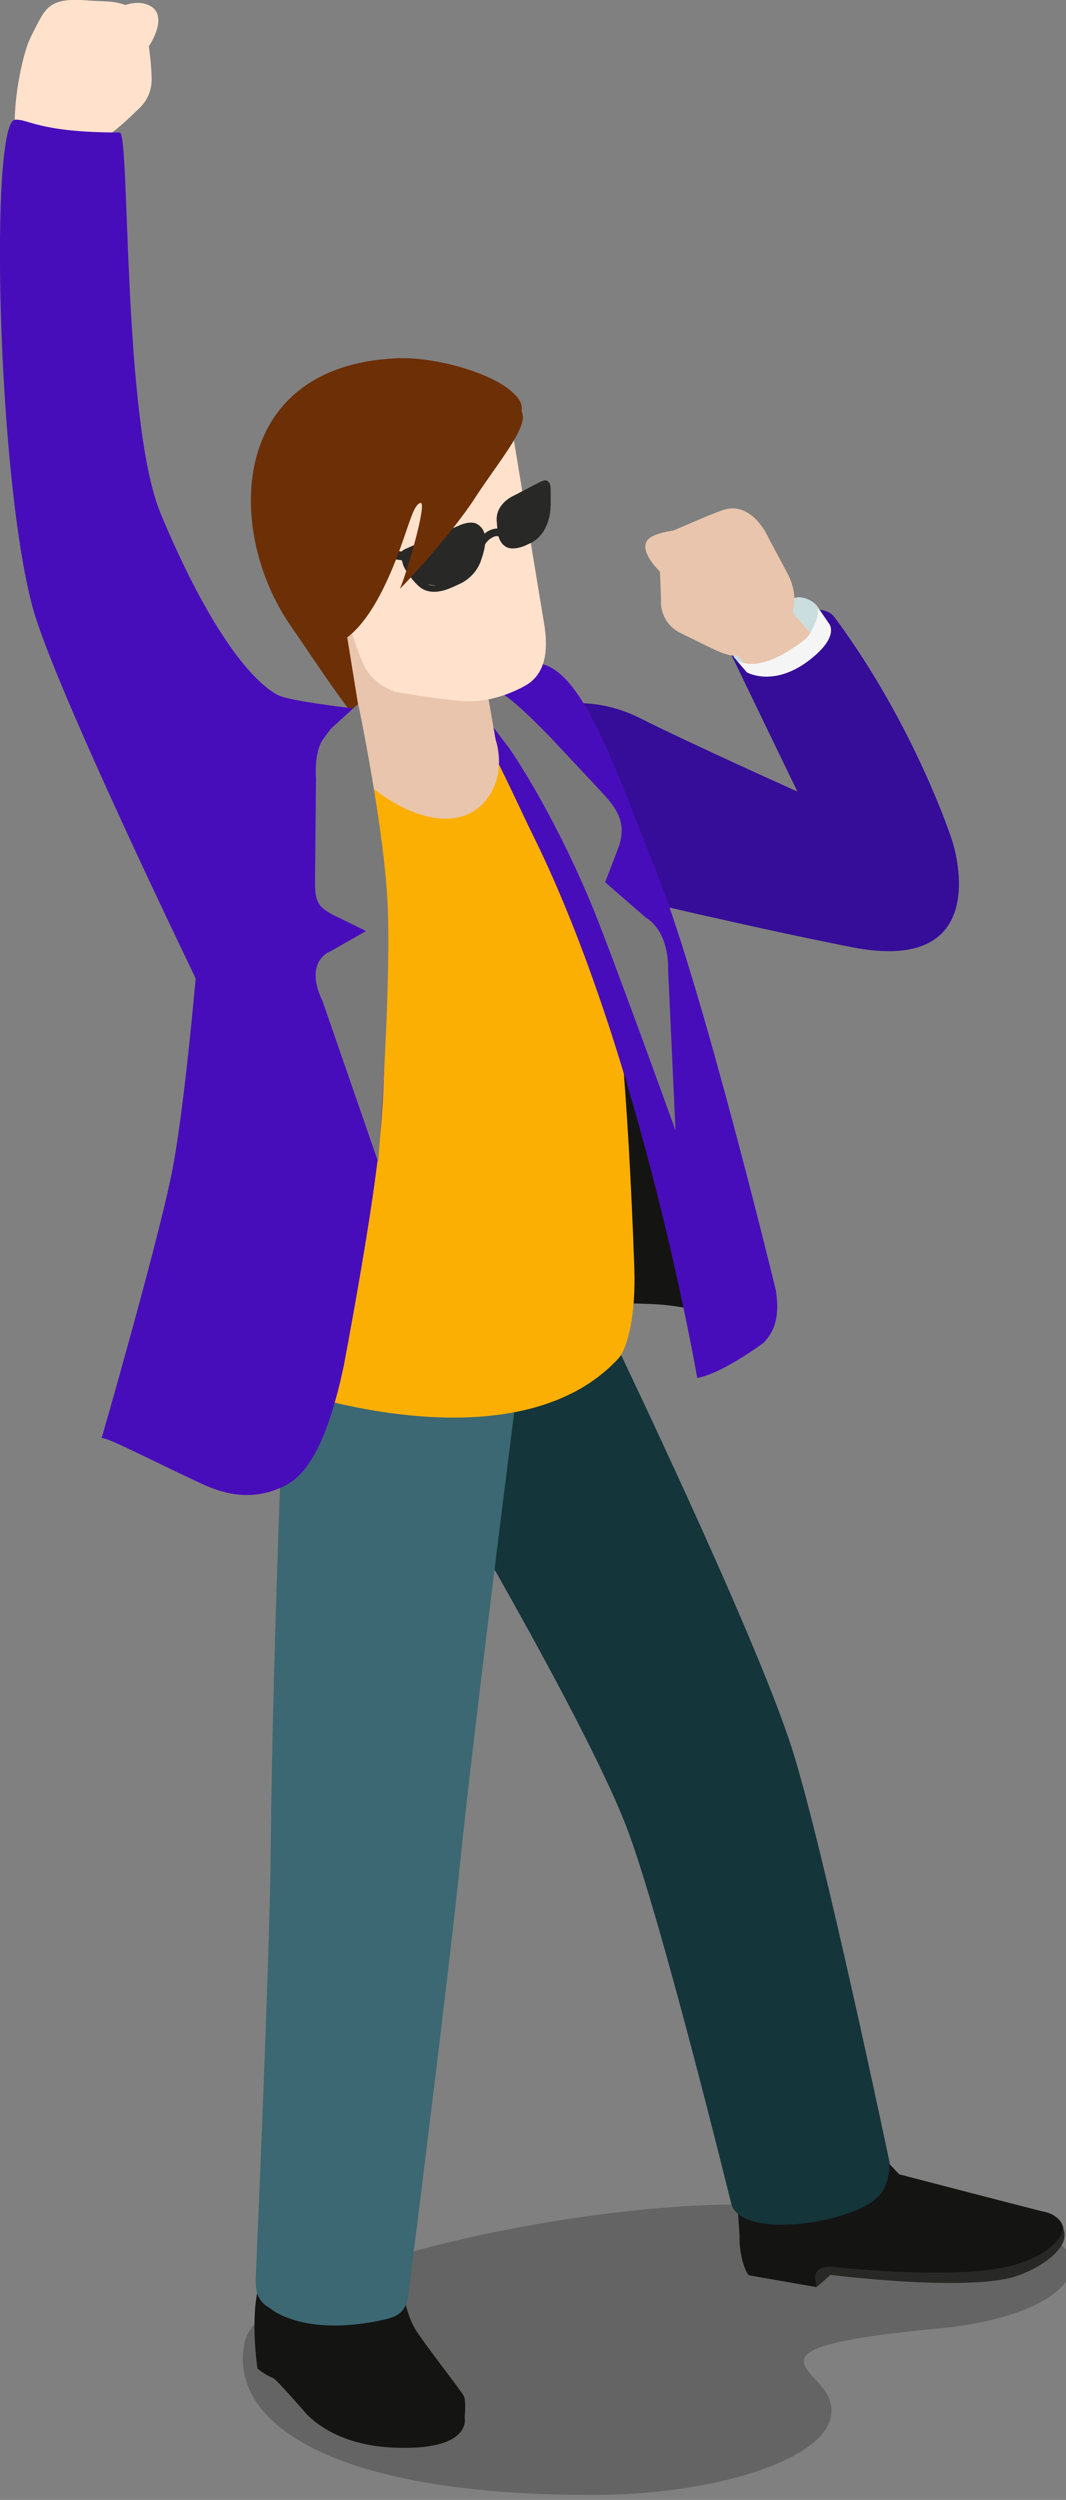 <?xml version="1.0" encoding="UTF-8" standalone="no"?>
<!-- Created with Inkscape (http://www.inkscape.org/) -->

<svg
   xmlns:dc="http://purl.org/dc/elements/1.1/"
   xmlns:cc="http://creativecommons.org/ns#"
   xmlns:rdf="http://www.w3.org/1999/02/22-rdf-syntax-ns#"
   xmlns:svg="http://www.w3.org/2000/svg"
   xmlns="http://www.w3.org/2000/svg"
   xmlns:sodipodi="http://sodipodi.sourceforge.net/DTD/sodipodi-0.dtd"
   xmlns:inkscape="http://www.inkscape.org/namespaces/inkscape"
   width="29.784mm"
   height="69.811mm"
   viewBox="0 0 29.784 69.811"
   version="1.1"
   id="svg113590"
   inkscape:version="0.92.3 (2405546, 2018-03-11)"
   sodipodi:docname="people-dancing-3.svg">
  <rect x="0" y="0" width="29.784" height="69.811" fill="#808080" stroke="none"/>
  <defs
     id="defs113584">
    <clipPath
       id="clipPath6938"
       clipPathUnits="userSpaceOnUse">
      <path
         inkscape:connector-curvature="0"
         id="path6936"
         d="m 332.31,670.939 h 80.557 V 627.742 H 332.31 Z" />
    </clipPath>
    <clipPath
       id="clipPath19962"
       clipPathUnits="userSpaceOnUse">
      <path
         inkscape:connector-curvature="0"
         id="path19960"
         d="m 509.182,647.722 h 56.485 v -19.98 h -56.485 z" />
    </clipPath>
    <clipPath
       id="clipPath19818"
       clipPathUnits="userSpaceOnUse">
      <path
         inkscape:connector-curvature="0"
         id="path19816"
         d="m 671.425,650.716 h 65.619 v -22.975 h -65.619 z" />
    </clipPath>
  </defs>
  <sodipodi:namedview
     id="base"
     pagecolor="#ffffff"
     bordercolor="#666666"
     borderopacity="1.0"
     inkscape:pageopacity="0.0"
     inkscape:pageshadow="2"
     inkscape:zoom="0.35"
     inkscape:cx="194.67065"
     inkscape:cy="830.42723"
     inkscape:document-units="mm"
     inkscape:current-layer="layer1"
     showgrid="false"
     inkscape:window-width="1366"
     inkscape:window-height="716"
     inkscape:window-x="-8"
     inkscape:window-y="-8"
     inkscape:window-maximized="1"
     fit-margin-top="0"
     fit-margin-left="0"
     fit-margin-right="0"
     fit-margin-bottom="0" />
  <g
     inkscape:label="Layer 1"
     inkscape:groupmode="layer"
     id="layer1"
     transform="translate(128.992,-298.74)">
    <g
       id="g19800"
       transform="matrix(0.353,0,0,-0.353,-128.127,303.574)">
      <path
         d="M 0,0 2.009,2.771 5.438,4.883 6.785,7.9 c 0,0 0.332,0.84 1.419,1.496 0.422,0.249 1.164,0.688 1.164,0.688 0,0 1.847,2.756 -0.4,3.322 C 8.242,13.59 7.466,13.297 7.466,13.297 6.56,13.658 5.575,13.568 4.48,13.658 2.245,13.85 1.577,13.41 1.035,12.699 0.682,12.234 -0.071,10.641 -0.071,10.641 -0.872,8.973 -2.381,1.604 0,0"
         style="fill:#ffe1cc;fill-opacity:1;fill-rule:nonzero;stroke:none"
         id="path19802"
         inkscape:connector-curvature="0" />
    </g>
    <g
       id="g19804"
       transform="matrix(0.353,0,0,-0.353,-127.191,301.595)">
      <path
         d="m 0,0 c 0.273,1.658 2.401,2.5 3.714,2.33 0.459,-0.053 0.866,3.941 2.733,3.557 0,0 0.397,-2.073 0.449,-3.826 C 6.9,1.906 7.032,0.623 5.988,-0.41 3.219,-3.133 2.625,-3.221 1.308,-3.053 -0.009,-2.887 -0.263,-1.652 0,0"
         style="fill:#ffe1cc;fill-opacity:1;fill-rule:nonzero;stroke:none"
         id="path19806"
         inkscape:connector-curvature="0" />
    </g>
    <g
       id="g19808"
       transform="matrix(0.353,0,0,-0.353,-114.677,310.65)">
      <path
         d="m 0,0 c -1.848,-2 -1.574,-0.713 -2.967,-1.078 -0.205,-0.055 -0.026,0.051 -2.967,-0.676 -0.145,-0.039 -3.39,-0.818 -3.99,-5.144 -0.273,-1.983 -0.244,-6.116 -0.25,-6.147 -0.039,-0.305 -3.298,-0.322 -3.197,-0.512 0.884,-1.675 1.637,-10.047 1.637,-10.047 -0.571,-0.068 -4.404,5.819 -5.8,7.821 -5.14,7.369 -5.091,20.57 8.365,21.179 2.967,0.133 7.284,-1.08 9.037,-2.564 C 0.891,1.965 1.133,1.229 0,0"
         style="fill:#6d2f06;fill-opacity:1;fill-rule:nonzero;stroke:none"
         id="path19810"
         inkscape:connector-curvature="0" />
    </g>
    <g
       id="g19812"
       transform="matrix(0.353,0,0,-0.353,-359.22,590.004)">
      <g
         id="g19814" />
      <g
         id="g19826">
        <g
           clip-path="url(#clipPath19818)"
           id="g19824"
           style="opacity:0.29">
          <g
             transform="translate(726.611,640.923)"
             id="g19822">
            <path
               d="m 0,0 c -16.023,-1.51 -9.715,-3.021 -8.765,-5.607 1.597,-4.342 -8.407,-7.522 -18.346,-7.573 -21.312,-0.109 -29.31,5.852 -27.924,12.102 1.293,5.807 26.572,11.15 40.097,10.859 C 3.732,9.379 7.088,8.83 9.582,6.605 12.287,4.189 8.391,0.795 0,0"
               style="fill:#231f20;fill-opacity:1;fill-rule:nonzero;stroke:none"
               id="path19820"
               inkscape:connector-curvature="0" />
          </g>
        </g>
      </g>
    </g>
    <g
       id="g19828"
       transform="matrix(0.353,0,0,-0.353,-117.773,362.46)">
      <path
         d="m 0,0 c 0,0 0.221,-2.545 1.281,-4.057 1.567,-2.242 3.602,-4.756 3.687,-5.07 0.139,-0.523 0.025,-1.584 0.025,-1.584 0,0 0.696,-2.721 -5.745,-2.402 -5.028,0.242 -6.987,2.906 -6.987,2.906 0,0 -2.195,2.51 -2.427,2.598 -0.668,0.246 -1.235,0.746 -1.235,0.746 0,0 -0.97,6.252 0.983,8.258 C -8.48,3.387 0,0 0,0"
         style="fill:#141413;fill-opacity:1;fill-rule:nonzero;stroke:none"
         id="path19830"
         inkscape:connector-curvature="0" />
    </g>
    <g
       id="g19832"
       transform="matrix(0.353,0,0,-0.353,-114.796,318.899)">
      <path
         d="m 0,0 c 0,0 4.773,3.145 10.477,0.279 4.019,-2.021 12.419,-5.791 12.419,-5.791 L 17.321,6.029 c 0,0 6.875,4.459 8.525,2.237 6.398,-8.633 9.3,-17.649 9.3,-17.649 0,0 3.629,-10.713 -7.941,-8.441 -8.266,1.627 -18.434,4.076 -18.434,4.076 z"
         style="fill:#350d99;fill-opacity:1;fill-rule:nonzero;stroke:none"
         id="path19834"
         inkscape:connector-curvature="0" />
    </g>
    <g
       id="g19836"
       transform="matrix(0.353,0,0,-0.353,-108.215,317.321)">
      <path
         d="M 0,0 C 0,0 -1.029,0.545 -0.877,1.172 -0.73,1.803 -0.851,2.906 1.783,4.521 2.725,5.09 3.94,5.33 4.251,5.381 4.715,5.461 5.651,5.08 5.891,4.564 6.064,4.188 6.091,3.691 5.592,2.709 4.531,0.627 2.639,-0.143 1.969,-0.146 1.301,-0.152 0,0 0,0"
         style="fill:#cadee0;fill-opacity:1;fill-rule:nonzero;stroke:none"
         id="path19838"
         inkscape:connector-curvature="0" />
    </g>
    <g
       id="g19840"
       transform="matrix(0.353,0,0,-0.353,-107.479,316.665)">
      <path
         d="m 0,0 -1.455,-0.654 -3.46,1.925 -1.449,2.846 -1.728,0.852 c 0,0 -3.061,2.543 -1.144,3.42 0.669,0.308 1.586,0.42 1.586,0.42 0.889,0.367 2.887,1.259 3.906,1.615 2.35,0.81 3.634,-2.203 3.634,-2.203 L 1.39,5.404 C 2.243,3.83 2.289,1.598 0,0"
         style="fill:#e8c5ac;fill-opacity:1;fill-rule:nonzero;stroke:none"
         id="path19842"
         inkscape:connector-curvature="0" />
    </g>
    <g
       id="g19844"
       transform="matrix(0.353,0,0,-0.353,-106.044,316.786)">
      <path
         d="m 0,0 -3.104,3.666 -4.001,-3.854 1.718,-1.957 z"
         style="fill:#e8c5ac;fill-opacity:1;fill-rule:nonzero;stroke:none"
         id="path19846"
         inkscape:connector-curvature="0" />
    </g>
    <g
       id="g19848"
       transform="matrix(0.353,0,0,-0.353,-108.419,317.172)">
      <path
         d="m 0,0 c 0,0 1.371,-1.078 4.322,0.842 1.57,1.015 1.408,1.084 1.873,1.982 0.348,0.688 0.263,1.34 0.263,1.34 L 7.32,2.908 c 0,0 0.856,-0.89 -1.183,-2.629 C 3.121,-2.293 0.834,-0.975 0.834,-0.975 Z"
         style="fill:#f5f5f5;fill-opacity:1;fill-rule:nonzero;stroke:none"
         id="path19850"
         inkscape:connector-curvature="0" />
    </g>
    <g
       id="g19852"
       transform="matrix(0.353,0,0,-0.353,-108.04,315.867)">
      <path
         d="M 0,0 C -0.729,1.428 -2.992,1.6 -4.196,1.072 -4.619,0.895 -5.5,5.016 -7.164,4.143 c 0,0 0.141,-2.672 0.127,-3.309 -0.006,-0.145 0.023,-1.654 1.567,-2.404 3.423,-1.666 3.902,-2.088 5.105,-1.567 C 0.84,-2.619 0.729,-1.432 0,0"
         style="fill:#e8c5ac;fill-opacity:1;fill-rule:nonzero;stroke:none"
         id="path19854"
         inkscape:connector-curvature="0" />
    </g>
    <g
       id="g19856"
       transform="matrix(0.353,0,0,-0.353,-107.662,336.229)">
      <path
         d="m 0,0 c 0,0 -2.973,2.842 -9.021,3.045 -6.051,0.199 -7.17,0.48 -7.17,0.48 l 2.118,31.834 c 0,0 12.749,-24.255 13.588,-28.158 C 0.352,3.295 0,0 0,0"
         style="fill:#141413;fill-opacity:1;fill-rule:nonzero;stroke:none"
         id="path19858"
         inkscape:connector-curvature="0" />
    </g>
    <g
       id="g19860"
       transform="matrix(0.353,0,0,-0.353,-104.681,358.601)">
      <path
         d="m 0,0 2.303,-2.43 c 0,0 10.986,-2.863 11.679,-3.017 0.456,-0.106 1.25,-0.555 1.329,-1.356 0.033,-0.32 0.043,-0.515 -0.118,-0.836 -0.579,-1.101 -1.998,-1.664 -3.295,-2.156 -3.529,-1.332 -14.509,-0.34 -14.877,-0.121 0,0 -1.121,0.096 -1.32,-0.475 -0.072,-0.205 0.076,-0.949 0.059,-0.963 l -5.328,0.93 c -0.209,0.07 -0.823,1.442 -0.768,3.225 l -0.323,4.66 z"
         style="fill:#141413;fill-opacity:1;fill-rule:nonzero;stroke:none"
         id="path19862"
         inkscape:connector-curvature="0" />
    </g>
    <g
       id="g19864"
       transform="matrix(0.353,0,0,-0.353,-99.335,361.137)">
      <path
         d="m 0,0 c -0.773,-1.275 -2.102,-1.881 -3.412,-2.32 -4.281,-1.44 -14.864,-0.231 -14.864,-0.231 -0.896,0 -1.22,-0.353 -1.218,-0.885 l 0.098,-0.728 c 0.039,0.014 1.131,0.963 1.111,0.963 0,0 9.956,-1.262 14.222,-0.244 1.342,0.332 3.545,1.431 4.184,2.793 C 0.236,-0.422 0.332,0.143 0.117,0.5 0.105,0.43 0.033,0.059 0,0"
         style="fill:#282827;fill-opacity:1;fill-rule:nonzero;stroke:none"
         id="path19866"
         inkscape:connector-curvature="0" />
    </g>
    <g
       id="g19868"
       transform="matrix(0.353,0,0,-0.353,-112.027,335.766)">
      <path
         d="m 0,0 c 0,0 11.688,-24.223 14.623,-33.43 2.51,-7.875 7.728,-32.752 7.728,-32.752 0,-2.115 -0.967,-2.752 -1.153,-2.918 -2.039,-1.83 -10.285,-3.195 -11.349,-0.461 0,0 -5.644,22.987 -8.338,29.959 -3.858,9.998 -19.276,35.473 -19.276,35.473 z"
         style="fill:#14353a;fill-opacity:1;fill-rule:nonzero;stroke:none"
         id="path19870"
         inkscape:connector-curvature="0" />
    </g>
    <g
       id="g19872"
       transform="matrix(0.353,0,0,-0.353,-114.323,335.8)">
      <path
         d="m 0,0 c 0,0 -4.031,-31.441 -5.135,-42.371 -0.865,-8.58 -4.118,-34.326 -4.118,-34.326 -0.204,-1.242 -0.845,-1.594 -1.964,-1.838 -6.451,-1.406 -8.98,0.933 -8.98,0.933 -1.188,0.645 -1.089,1.637 -1.125,2.221 0,0 1.11,25.006 1.195,34.061 0.164,17.515 1.286,42.576 1.286,42.576 z"
         style="fill:#3b6872;fill-opacity:1;fill-rule:nonzero;stroke:none"
         id="path19874"
         inkscape:connector-curvature="0" />
    </g>
    <g
       id="g19876"
       transform="matrix(0.353,0,0,-0.353,-119.739,322.146)">
      <path
         d="M 0,0 C 0,0 1.63,8.484 4.081,9.619 6.539,10.754 15.11,8.658 15.11,8.658 c 0,0 5.308,-10.381 5.39,-11.017 0.081,-0.641 2.454,-2.518 3.495,-31.672 0.127,-3.574 -0.506,-6.315 -1.278,-7.149 -8.17,-8.806 -26.166,-2.425 -26.166,-2.425 z"
         style="fill:#fcaf03;fill-opacity:1;fill-rule:nonzero;stroke:none"
         id="path19878"
         inkscape:connector-curvature="0" />
    </g>
    <g
       id="g19880"
       transform="matrix(0.353,0,0,-0.353,-126.158,338.922)">
      <path
         d="m 0,0 c 0,0 4.267,14.783 5.519,20.797 1.012,4.881 1.938,15.641 1.938,15.641 0,0 -11.171,23.037 -12.882,29.271 -2.832,10.32 -3.439,38.445 -1.417,38.645 1.028,0.103 1.822,-1.008 8.296,-1.008 0.81,0 0.201,-22.867 3.237,-30.151 3.864,-9.273 7.286,-13.353 9.308,-14.365 1.304,-0.652 10.251,-1.519 10.251,-1.519 0,0 -6.706,-5.79 -4.316,-9.928 1.048,-1.807 3.459,-10.93 2.017,-24.512 C 21.342,17.125 19.178,5.762 19.178,5.762 17.563,-1.844 15.54,-3.193 14.458,-3.734 11.681,-5.111 9.254,-4.166 7.854,-3.512 3.722,-1.59 -0.119,0.441 0,0"
         style="fill:#480dba;fill-opacity:1;fill-rule:nonzero;stroke:none"
         id="path19882"
         inkscape:connector-curvature="0" />
    </g>
    <g
       id="g19884"
       transform="matrix(0.353,0,0,-0.353,-114.106,322.054)">
      <path
         d="m 0,0 c -1.674,3.375 -4.006,8.977 -6.27,11.182 -2.025,1.974 -4.05,0.697 -4.673,1.308 1.144,0.395 9.896,1.141 11.156,1.1 3.582,-0.123 6.17,-7.926 9.715,-16.903 3.56,-9.001 9.324,-32.769 9.324,-32.769 0.17,-1.293 0.25,-2.834 -0.986,-4.1 0,0 -3.245,-2.429 -5.25,-2.783 0,0 -4.392,25.557 -13.016,42.965"
         style="fill:#480dba;fill-opacity:1;fill-rule:nonzero;stroke:none"
         id="path19886"
         inkscape:connector-curvature="0" />
    </g>
    <g
       id="g19888"
       transform="matrix(0.353,0,0,-0.353,-114.787,319.603)">
      <path
         d="m 0,0 -2.729,3.576 c 0,0 1.108,1.195 1.838,0.883 1.229,-0.52 4.359,-3.842 4.359,-3.842 l 3.95,-4.222 c 1.217,-1.299 1.899,-2.403 1.355,-4.163 l -1.115,-2.925 3.235,-2.811 c 1.063,-0.625 1.789,-2.158 1.748,-4.146 l 0.584,-12.67 c 0,0 -5.202,14.416 -6.669,17.914 C 3.262,-4.543 0,0 0,0"
         style="fill:#7a797a;fill-opacity:1;fill-rule:nonzero;stroke:none"
         id="path19890"
         inkscape:connector-curvature="0" />
    </g>
    <g
       id="g19892"
       transform="matrix(0.353,0,0,-0.353,-115.492,321.173)">
      <path
         d="m 0,0 c -2.055,-2.18 -5.72,-1.246 -8.841,1.295 l -2.35,14.48 10.536,-1.337 1.638,-9.399 C 0.983,5.039 2.028,2.15 0,0"
         style="fill:#e8c5ac;fill-opacity:1;fill-rule:nonzero;stroke:none"
         id="path19894"
         inkscape:connector-curvature="0" />
    </g>
    <g
       id="g19896"
       transform="matrix(0.353,0,0,-0.353,-116.493,313.127)">
      <path
         d="M 0,0 C -0.08,0.012 -0.1,0.16 -0.03,0.23 L 1.502,1.783 C 1.809,2.096 2.188,2.227 2.274,2.236 L 7.561,1.199 C 7.853,1.121 7.24,1.336 7.605,1.119 L 7.789,0.57 C 7.787,0.535 7.76,0.51 7.739,0.52 L 2.35,1.576 C 2.167,1.607 1.98,1.541 1.828,1.385 L 0.57,0.115 C 0.455,-0.004 0.31,-0.059 0.172,-0.033 Z"
         style="fill:#282827;fill-opacity:1;fill-rule:nonzero;stroke:none"
         id="path19898"
         inkscape:connector-curvature="0" />
    </g>
    <g
       id="g19900"
       transform="matrix(0.353,0,0,-0.353,-117.757,310.424)">
      <path
         d="m 0,0 v -0.004 l -8.016,-2.297 3.965,-14.513 c 0.385,-0.963 0.6,-1.874 1.002,-2.666 0.439,-0.875 1.1,-1.614 2.467,-2.147 0,0 3.312,-0.584 5.399,-0.738 1.245,-0.09 3.009,0.166 4.886,1.197 1.453,0.799 1.996,2.42 1.499,5.148 C 11.16,-15.801 8.314,1.516 8.314,1.516 Z"
         style="fill:#ffe1cc;fill-opacity:1;fill-rule:nonzero;stroke:none"
         id="path19902"
         inkscape:connector-curvature="0" />
    </g>
    <g
       id="g19904"
       transform="matrix(0.353,0,0,-0.353,-120.367,315.703)">
      <path
         d="M 0,0 C -0.077,0.006 -0.108,0.232 -0.048,0.305 L 1.74,4.08 c 0.441,0.822 1.364,0.9 1.722,0.867 L 8.175,4.311 C 8.199,4.309 8.218,4.273 8.216,4.24 L 8.089,3.686 C 8.083,3.654 8.067,3.631 8.042,3.631 L 3.749,4.254 C 3.569,4.271 2.469,4.172 2.22,3.441 L 0.705,0.158 C 0.603,0.031 0.46,-0.035 0.328,-0.029 Z"
         style="fill:#282827;fill-opacity:1;fill-rule:nonzero;stroke:none"
         id="path19906"
         inkscape:connector-curvature="0" />
    </g>
    <g
       id="g19908"
       transform="matrix(0.353,0,0,-0.353,-114.929,313.634)">
      <path
         d="m 0,0 c 0,0 0.121,-0.258 -0.114,-0.307 -0.124,-0.025 -0.312,0.188 -0.638,0.036 -0.613,-0.28 -0.642,-0.616 -0.816,-0.741 -0.174,-0.121 -0.235,0.242 -0.235,0.242 0,0 -0.09,0.692 0.819,1.049 C -0.118,0.615 0,0 0,0"
         style="fill:#282827;fill-opacity:1;fill-rule:nonzero;stroke:none"
         id="path19910"
         inkscape:connector-curvature="0" />
    </g>
    <g
       id="g19912"
       transform="matrix(0.353,0,0,-0.353,-113.738,312.643)">
      <path
         d="M 0,0 C -0.023,0.664 -0.188,0.814 -0.238,0.846 -0.33,0.91 -0.486,0.859 -0.592,0.801 L -2.377,-0.197 C -2.447,-0.229 -2.478,-0.238 -2.512,-0.26 -2.621,-0.314 -3.58,-0.84 -3.506,-1.738 l 0.035,-0.512 c 0.01,-0.162 0.016,-0.271 0.035,-0.438 0.051,-0.375 0.167,-0.626 0.352,-0.746 0.262,-0.168 1.051,-0.279 1.18,-0.23 0,0 0.685,0.383 0.89,0.545 1,0.789 1.072,2.035 1.068,2.047 C 0.054,-1.061 0.037,-0.9 0,0"
         style="fill:#282827;fill-opacity:1;fill-rule:nonzero;stroke:none"
         id="path19914"
         inkscape:connector-curvature="0" />
    </g>
    <g
       id="g19916"
       transform="matrix(0.353,0,0,-0.353,-117.044,315.053)">
      <path
         d="m 0,0 c 0.35,-0.094 0.666,-0.111 0.672,-0.111 0.004,0 0.01,-0.002 0.01,-0.002 C 0.439,-0.125 0.211,-0.094 0,0 M 3.953,4.736 C 3.453,5.066 2.572,4.684 2.523,4.654 L -0.286,3.445 -1.811,2.76 C -2.275,2.52 -2.184,2.375 -1.932,1.506 c 0.1,-0.338 0.835,-1.408 1.414,-1.813 0.678,-0.478 1.587,-0.24 1.608,-0.226 0.066,0.004 0.426,0.054 1.5,0.58 L 2.663,0.082 C 3.904,0.725 4.225,1.861 4.238,1.922 4.256,1.961 4.58,2.846 4.57,3.52 4.559,4.15 4.299,4.512 3.953,4.736"
         style="fill:#282827;fill-opacity:1;fill-rule:nonzero;stroke:none"
         id="path19918"
         inkscape:connector-curvature="0" />
    </g>
    <g
       id="g19920"
       transform="matrix(0.353,0,0,-0.353,-114.577,312.824)">
      <path
         d="m 0,0 c -0.095,-0.043 -0.84,-0.547 -0.863,-1.279 l 0.033,-0.446 c 0.01,-0.146 0.014,-0.234 0.033,-0.379 0.043,-0.324 0.096,-0.623 0.402,-0.744 0.522,-0.215 1.131,0.2 1.131,0.2 0,0 1.557,0.513 1.506,2.847 C 2.225,0.922 2.119,0.898 2.047,0.963 1.936,1.057 1.756,0.973 1.664,0.928 L 0.115,0.051 C 0.055,0.027 0.028,0.018 0,0 M 1.209,-3.039 0.676,-3.291 c -0.087,-0.029 -0.955,-0.398 -1.5,-0.051 -0.34,0.219 -0.557,0.602 -0.627,1.158 -0.019,0.166 -0.026,0.266 -0.035,0.426 l -0.035,0.434 c -0.094,1.207 1.001,1.838 1.223,1.949 0.056,0.031 0.103,0.053 0.136,0.066 L 1.68,1.652 C 1.887,1.754 2.279,1.98 2.477,1.863 2.814,1.666 2.74,1.207 2.751,0.619 2.767,0.018 2.74,-0.232 2.736,-0.25 2.747,-0.299 2.705,-2.266 1.209,-3.039"
         style="fill:#282827;fill-opacity:1;fill-rule:nonzero;stroke:none"
         id="path19922"
         inkscape:connector-curvature="0" />
    </g>
    <g
       id="g19924"
       transform="matrix(0.353,0,0,-0.353,-119.669,313.935)">
      <path
         d="m 0,0 c 2.078,0.584 3.109,-1.555 3.109,-1.555 l 1.175,-4.174 c 0,0 0.157,-0.933 -0.579,-1.316 C 2.589,-7.619 1.79,-6.732 0.937,-5.74 0.889,-5.689 -0.198,-4.107 -0.266,-4.021 -1.243,-2.762 -1.967,-0.555 0,0"
         style="fill:#ffe1cc;fill-opacity:1;fill-rule:nonzero;stroke:none"
         id="path19926"
         inkscape:connector-curvature="0" />
    </g>
    <g
       id="g19928"
       transform="matrix(0.353,0,0,-0.353,-118.984,318.396)">
      <path
         d="m 0,0 -2.16,-1.965 c 0,0 -0.686,-0.894 -0.785,-1.101 -0.554,-1.141 -0.394,-2.83 -0.394,-2.83 l -0.08,-8.532 c 0.059,-1.381 0.391,-1.654 1.297,-2.199 l 2.742,-1.342 -2.78,-1.588 c -0.887,-0.355 -1.834,-1.511 -0.659,-3.964 l 4.403,-12.733 c 0,0 0.995,12.58 0.767,19.906 C 2.156,-10.246 0,0 0,0"
         style="fill:#7a797a;fill-opacity:1;fill-rule:nonzero;stroke:none"
         id="path19930"
         inkscape:connector-curvature="0" />
    </g>
    <g
       id="g19932"
       transform="matrix(0.353,0,0,-0.353,-115.675,309.555)">
      <path
         d="m 0,0 c 0,0 -4.992,1.348 -8.5,0 -3.675,-1.414 -6.256,-2.813 -7.014,-5.26 -2.833,-9.174 3.777,-15.109 3.777,-15.109 0,0 2.563,-0.404 5.339,6.707 1.072,2.748 1.338,4.283 1.929,4.512 0.65,0.244 -1.142,-5.84 -1.601,-6.766 -0.112,-0.215 3.976,4.125 5.933,7.15 1.713,2.647 4.049,5.395 3.778,6.608 C 3.257,-0.426 1.387,-0.52 0,0"
         style="fill:#6d2f06;fill-opacity:1;fill-rule:nonzero;stroke:none"
         id="path19934"
         inkscape:connector-curvature="0" />
    </g>
  </g>
</svg>
